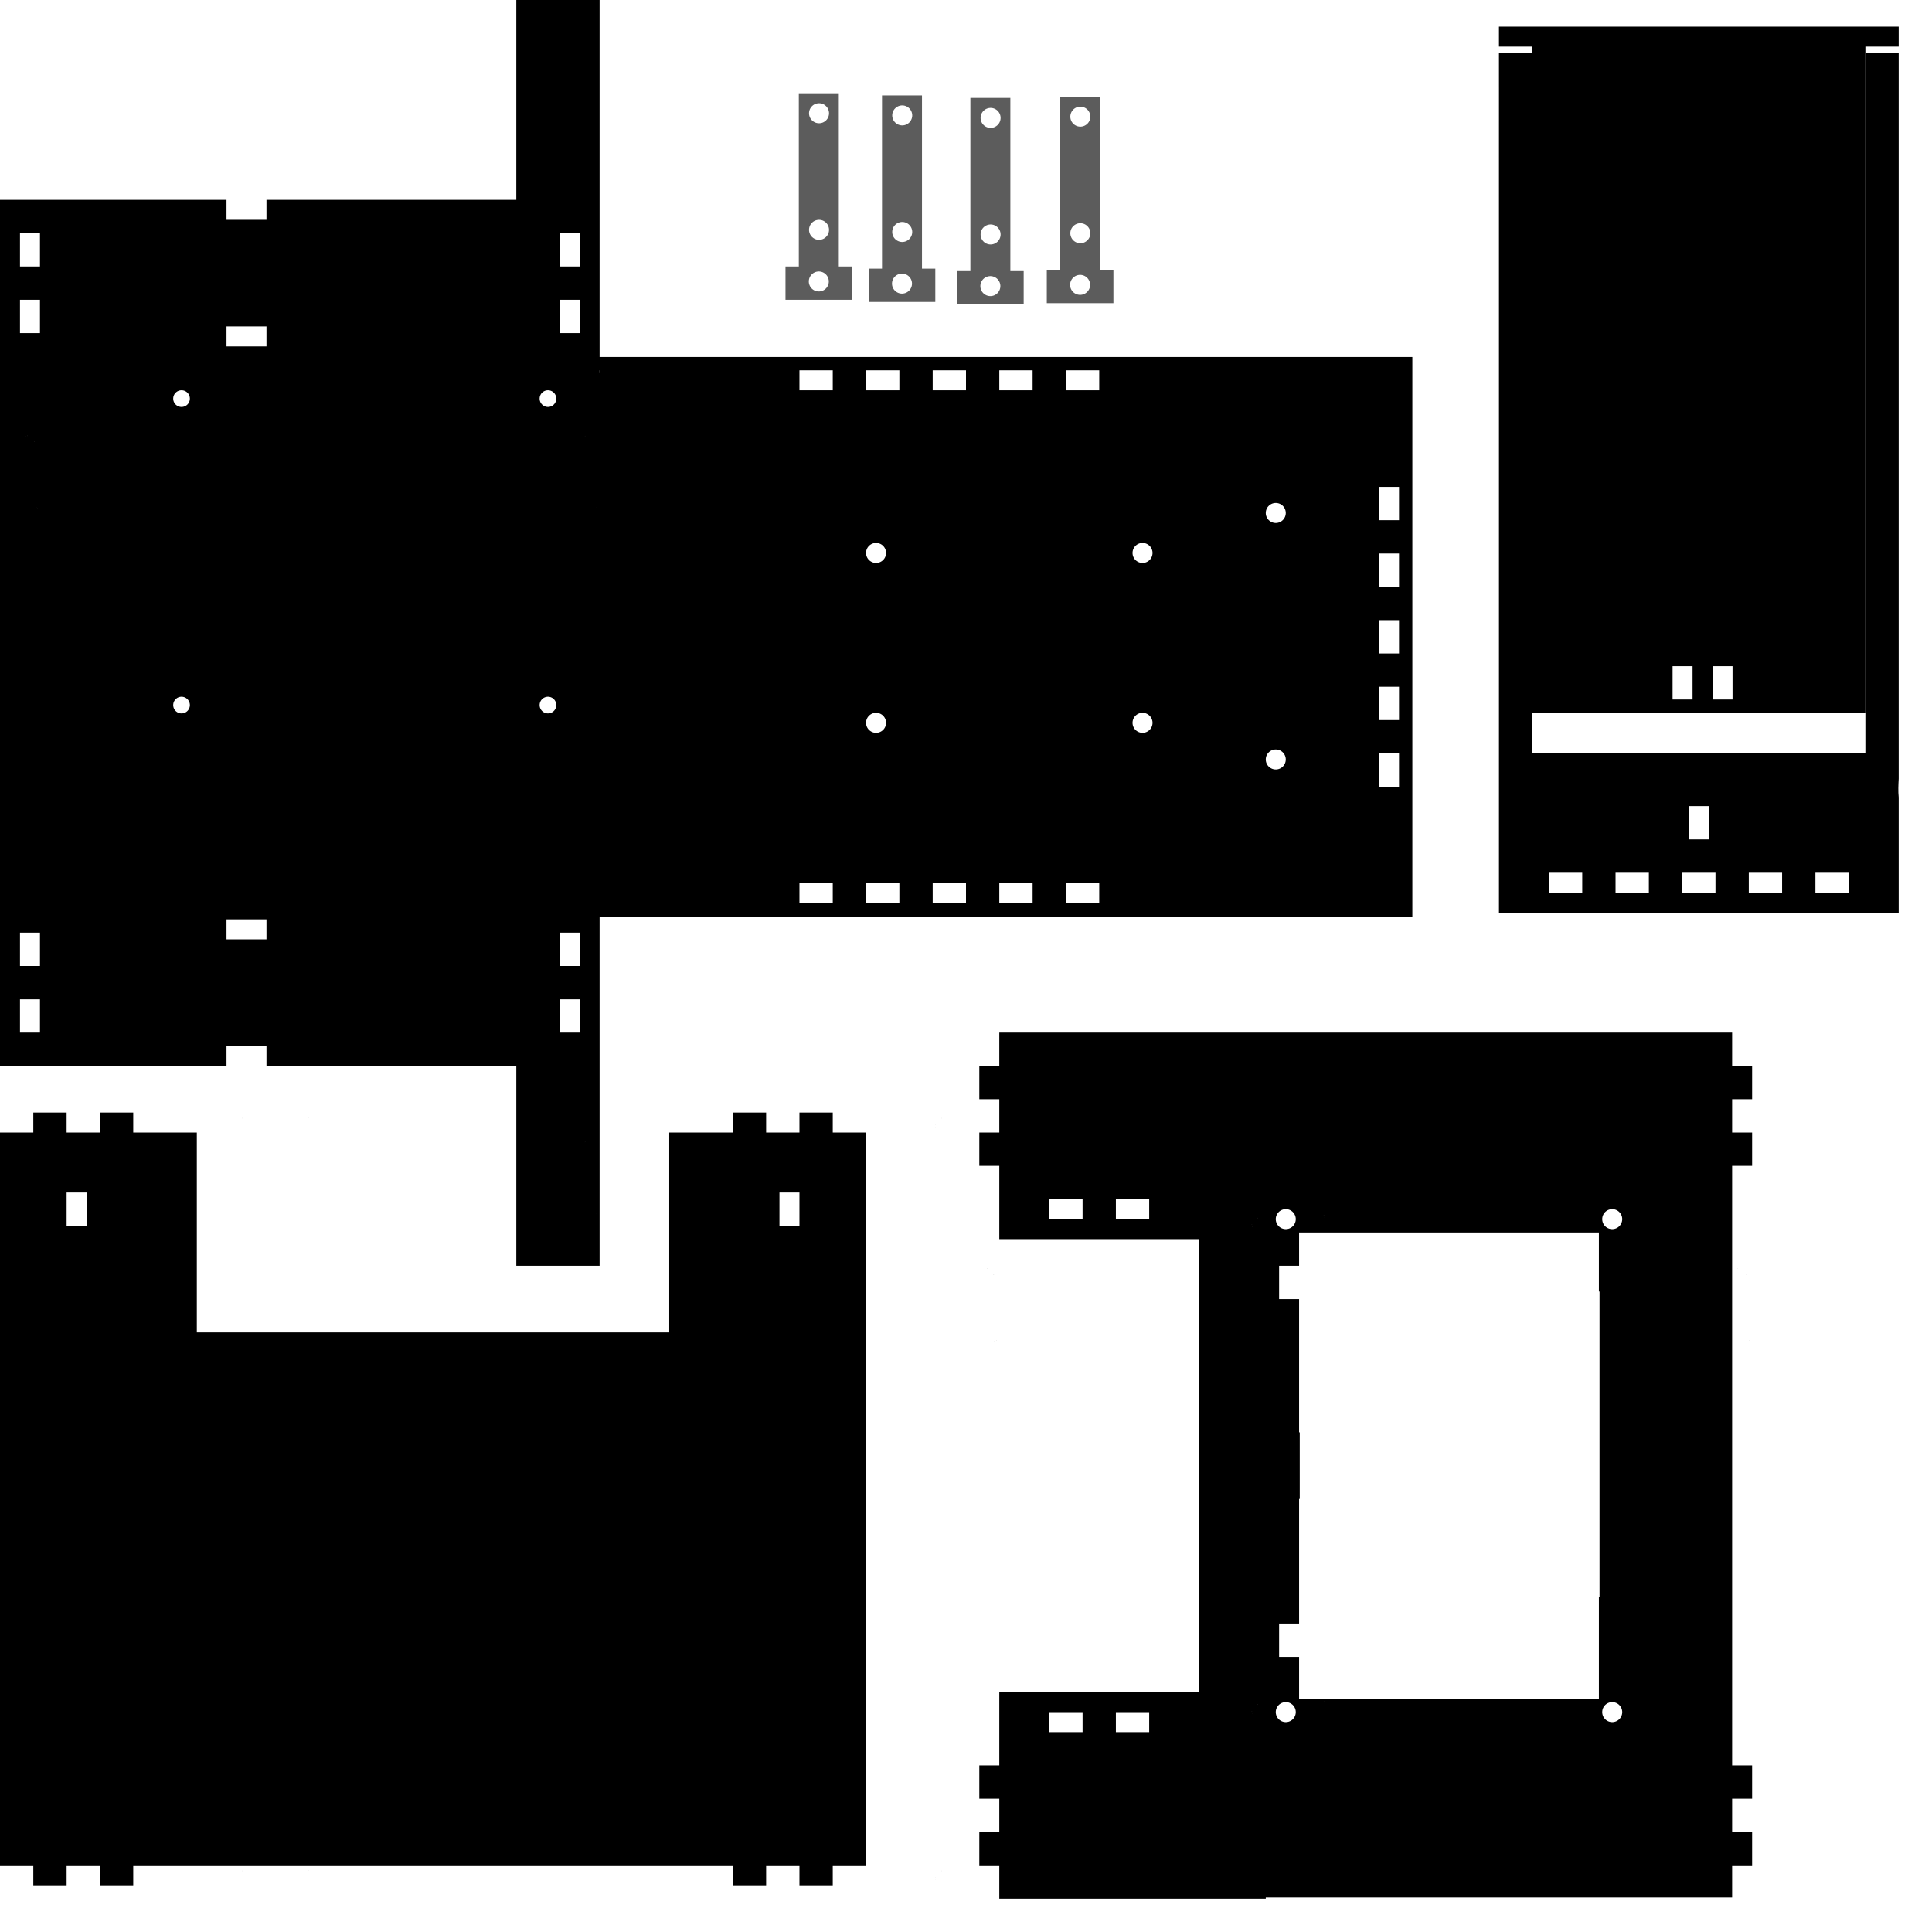 <?xml version="1.0" encoding="UTF-8" standalone="no"?>
<!-- Created with Inkscape (http://www.inkscape.org/) -->

<svg
   width="290mm"
   height="290mm"
   viewBox="0 0 290 290"
   version="1.1"
   id="svg1"
   inkscape:version="1.3 (0e150ed6c4, 2023-07-21)"
   sodipodi:docname="artefact 3.B dans la vago 4.0 (decoupe bois) part 1.svg"
   xmlns:inkscape="http://www.inkscape.org/namespaces/inkscape"
   xmlns:sodipodi="http://sodipodi.sourceforge.net/DTD/sodipodi-0.dtd"
   xmlns:xlink="http://www.w3.org/1999/xlink"
   xmlns="http://www.w3.org/2000/svg"
   xmlns:svg="http://www.w3.org/2000/svg">
  <sodipodi:namedview
     id="namedview1"
     pagecolor="#ffffff"
     bordercolor="#111111"
     borderopacity="1"
     inkscape:showpageshadow="0"
     inkscape:pageopacity="0"
     inkscape:pagecheckerboard="1"
     inkscape:deskcolor="#d1d1d1"
     inkscape:document-units="mm"
     showguides="true"
     inkscape:zoom="0.25"
     inkscape:cx="212"
     inkscape:cy="546"
     inkscape:window-width="1366"
     inkscape:window-height="705"
     inkscape:window-x="-8"
     inkscape:window-y="-8"
     inkscape:window-maximized="1"
     inkscape:current-layer="g8"
     showgrid="false" />
  <defs
     id="defs1">
    <clipPath
       clipPathUnits="userSpaceOnUse"
       id="clipPath16">
      <use
         x="0"
         y="0"
         xlink:href="#g15"
         id="use16" />
    </clipPath>
    <inkscape:path-effect
       effect="fill_between_many"
       method="originald"
       linkedpaths="#g16,0,1|"
       id="path-effect9" />
    <clipPath
       clipPathUnits="userSpaceOnUse"
       id="clipPath5">
      <g
         id="g6"
         transform="translate(1.2718286e-7,16.83)">
        <g
           inkscape:label="Clip"
           id="use5"
           transform="translate(-1.2718286e-7,-16.83)"
           clip-path="url(#clipPath5)">
          <g
             id="g7"
             transform="translate(0,-20.616)">
            <path
               id="path6"
               style="stroke-width:0.283"
               d="M 90.038,76.203 H 210.038 V 156.203 H 90.038 Z M 77.5,20.616 V 50.616 H 0 v 40 50 40 h 77.5 v 30 H 90 V 140.616 H 210 V 90.616 H 90 V 20.616 Z" />
            <rect
               style="fill:#000000;stroke-width:0.265"
               id="rect6"
               width="121.173"
               height="62.269"
               x="88.776"
               y="88.355" />
          </g>
        </g>
      </g>
    </clipPath>
  </defs>
  <g
     inkscape:label="Calque 1"
     inkscape:groupmode="layer"
     id="layer1">
    <path
       inkscape:original-d="M 0,0"
       inkscape:path-effect="#path-effect9"
       d="M 0,0"
       id="path9" />
    <g
       id="g16"
       clip-path="url(#clipPath16)"
       transform="translate(0,-17.75)">
      <g
         inkscape:label="Clip"
         id="g15" />
    </g>
    <rect
       style="fill:#000000;stroke-width:0.265"
       id="rect10"
       width="77.5"
       x="75.14"
       y="8.7" />
    <path
       id="rect16"
       style="stroke-width:0.288"
       d="M 5 167 L 5 170 L 0 170 L 0 280 L 5 280 L 5 283 L 10 283 L 10 280 L 15 280 L 15 283 L 20 283 L 20 280 L 110 280 L 110 283 L 115 283 L 115 280 L 120 280 L 120 283 L 125 283 L 125 280 L 130 280 L 130 170 L 125 170 L 125 167 L 120 167 L 120 170 L 115 170 L 115 167 L 110 167 L 110 170 L 100.454 170 L 100.454 200 L 29.545 200 L 29.545 170 L 20 170 L 20 167 L 15 167 L 15 170 L 10 170 L 10 167 L 5 167 z M 46.231 167.344 C 46.232 167.332 46.198 167.464 46.198 167.478 L 46.199 167.478 C 46.199 167.478 46.199 167.477 46.199 167.477 C 46.2 167.479 46.204 167.468 46.216 167.433 C 46.216 167.432 46.216 167.433 46.216 167.432 C 46.221 167.403 46.227 167.373 46.231 167.344 z M 151.232 167.344 C 151.232 167.332 151.198 167.464 151.199 167.478 C 151.199 167.478 151.199 167.477 151.2 167.477 C 151.2 167.479 151.205 167.468 151.216 167.433 C 151.216 167.432 151.216 167.433 151.217 167.432 C 151.222 167.403 151.228 167.373 151.232 167.344 z M 36.308 167.801 L 36.308 167.802 C 36.309 167.838 36.315 167.874 36.32 167.91 C 36.321 167.901 36.322 167.892 36.323 167.883 C 36.325 167.858 36.323 167.833 36.318 167.808 C 36.317 167.804 36.308 167.797 36.308 167.801 z M 141.309 167.801 L 141.308 167.802 C 141.309 167.838 141.315 167.874 141.32 167.91 C 141.32 167.901 141.323 167.892 141.324 167.883 C 141.326 167.858 141.323 167.833 141.317 167.808 C 141.316 167.804 141.309 167.797 141.309 167.801 z M 46.36 167.805 C 46.351 167.804 46.323 167.805 46.272 167.807 C 46.294 167.81 46.315 167.815 46.338 167.816 C 46.362 167.809 46.37 167.805 46.36 167.805 z M 151.361 167.805 C 151.351 167.804 151.323 167.805 151.272 167.807 C 151.294 167.81 151.315 167.815 151.338 167.816 C 151.361 167.809 151.37 167.805 151.361 167.805 z M 35.399 168.851 C 35.383 168.852 35.367 168.855 35.351 168.857 C 35.385 168.863 35.419 168.867 35.448 168.859 C 35.463 168.854 35.416 168.85 35.399 168.851 z M 35.351 168.857 C 35.35 168.857 35.349 168.857 35.348 168.857 L 35.348 168.857 C 35.349 168.857 35.35 168.857 35.351 168.857 z M 140.4 168.851 C 140.384 168.852 140.368 168.855 140.352 168.857 C 140.385 168.863 140.419 168.867 140.448 168.859 C 140.463 168.854 140.416 168.85 140.4 168.851 z M 140.352 168.857 C 140.351 168.857 140.35 168.857 140.348 168.857 L 140.348 168.857 C 140.349 168.857 140.35 168.857 140.352 168.857 z M 35.417 169.125 C 35.429 169.165 35.442 169.2 35.456 169.217 C 35.45 169.198 35.448 169.177 35.439 169.16 C 35.432 169.148 35.424 169.137 35.417 169.125 z M 140.417 169.125 C 140.429 169.165 140.442 169.2 140.456 169.217 C 140.45 169.198 140.448 169.177 140.439 169.16 C 140.432 169.148 140.424 169.137 140.417 169.125 z M 38.301 169.742 C 38.3 169.746 38.301 169.751 38.301 169.755 C 38.302 169.758 38.303 169.769 38.303 169.765 C 38.303 169.757 38.301 169.75 38.301 169.742 z M 143.3 169.742 C 143.3 169.746 143.3 169.751 143.3 169.755 C 143.301 169.758 143.303 169.769 143.303 169.765 C 143.303 169.757 143.3 169.75 143.3 169.742 z M 10 179 L 13 179 L 13 184 L 10 184 L 10 179 z M 117 179 L 120 179 L 120 184 L 117 184 L 117 179 z M 46.231 280.344 C 46.232 280.332 46.198 280.464 46.198 280.478 L 46.199 280.478 C 46.199 280.478 46.199 280.477 46.199 280.477 C 46.2 280.479 46.204 280.468 46.216 280.433 C 46.216 280.432 46.216 280.433 46.216 280.432 C 46.221 280.402 46.227 280.373 46.231 280.344 z M 151.232 280.344 C 151.232 280.332 151.198 280.464 151.199 280.478 C 151.199 280.478 151.199 280.477 151.2 280.477 C 151.2 280.479 151.205 280.468 151.216 280.433 C 151.216 280.432 151.216 280.433 151.217 280.432 C 151.222 280.402 151.228 280.373 151.232 280.344 z M 36.308 280.801 C 36.309 280.838 36.315 280.873 36.32 280.909 C 36.321 280.9 36.322 280.892 36.323 280.883 C 36.325 280.858 36.323 280.833 36.318 280.809 C 36.317 280.805 36.308 280.797 36.308 280.801 z M 141.308 280.801 C 141.309 280.838 141.315 280.873 141.32 280.909 C 141.32 280.9 141.323 280.892 141.324 280.883 C 141.326 280.858 141.323 280.833 141.317 280.809 C 141.316 280.805 141.309 280.797 141.309 280.801 L 141.308 280.801 z M 46.36 280.805 C 46.351 280.805 46.323 280.806 46.272 280.808 C 46.294 280.811 46.315 280.815 46.338 280.816 C 46.362 280.808 46.37 280.806 46.36 280.805 z M 151.361 280.805 C 151.351 280.805 151.323 280.806 151.272 280.808 C 151.294 280.811 151.315 280.815 151.338 280.816 C 151.361 280.808 151.37 280.806 151.361 280.805 z M 35.399 281.851 C 35.384 281.852 35.369 281.855 35.354 281.857 C 35.387 281.863 35.42 281.867 35.448 281.859 C 35.463 281.854 35.416 281.85 35.399 281.851 z M 35.354 281.857 C 35.352 281.857 35.35 281.858 35.348 281.857 L 35.348 281.858 C 35.35 281.858 35.352 281.858 35.354 281.857 z M 140.4 281.851 C 140.384 281.852 140.369 281.855 140.354 281.857 C 140.387 281.863 140.42 281.867 140.448 281.859 C 140.463 281.854 140.416 281.85 140.4 281.851 z M 140.354 281.857 C 140.352 281.857 140.35 281.858 140.348 281.857 L 140.348 281.858 C 140.35 281.858 140.352 281.858 140.354 281.857 z M 35.417 282.125 C 35.429 282.165 35.442 282.201 35.456 282.217 C 35.45 282.198 35.448 282.178 35.439 282.161 C 35.432 282.148 35.424 282.137 35.417 282.125 z M 140.417 282.125 C 140.429 282.165 140.442 282.201 140.456 282.217 C 140.45 282.198 140.448 282.178 140.439 282.161 C 140.432 282.148 140.424 282.137 140.417 282.125 z M 38.301 282.742 C 38.3 282.746 38.301 282.751 38.301 282.755 C 38.302 282.759 38.303 282.77 38.303 282.766 C 38.303 282.758 38.301 282.75 38.301 282.742 z M 143.3 282.742 C 143.3 282.746 143.3 282.751 143.3 282.755 C 143.301 282.759 143.303 282.77 143.303 282.766 C 143.303 282.758 143.3 282.75 143.3 282.742 z " />
    <path
       id="path21"
       style="stroke-width:0.287"
       d="M 150 155 L 150 155.18 L 150 184.505 L 150 185 L 150 186 L 180 186 L 180 185 L 180 185 L 180 195.125 L 180 245.056 L 180 255 L 180 255 L 180 254 L 150 254 L 150 255 L 150 255.316 L 150 284.82 L 150 285 L 190 285 L 190 284.82 L 260 284.82 L 260 280 L 263 280 L 263 275 L 260 275 L 260 270 L 263 270 L 263 265 L 260 265 L 260 175 L 263 175 L 263 170 L 260 170 L 260 165 L 263 165 L 263 160 L 260 160 L 260 155 L 150 155 z M 147 160 L 147 165 L 150 165 L 150 160 L 147 160 z M 147 170 L 147 175 L 150 175 L 150 170 L 147 170 z M 157.5 180 L 162.5 180 L 162.5 183 L 157.5 183 L 157.5 180 z M 167.5 180 L 172.5 180 L 172.5 183 L 167.5 183 L 167.5 180 z M 193.001 181.5 A 1.5 1.5 0 0 1 194.501 183 A 1.5 1.5 0 0 1 193.001 184.5 A 1.5 1.5 0 0 1 191.5 183 A 1.5 1.5 0 0 1 193.001 181.5 z M 242.001 181.5 A 1.5 1.5 0 0 1 243.501 183 A 1.5 1.5 0 0 1 242.001 184.5 A 1.5 1.5 0 0 1 240.501 183 A 1.5 1.5 0 0 1 242.001 181.5 z M 198.731 182.35 C 198.727 182.378 198.721 182.405 198.717 182.432 C 198.716 182.433 198.716 182.432 198.716 182.433 C 198.705 182.468 198.7 182.479 198.7 182.477 C 198.699 182.478 198.699 182.478 198.698 182.478 C 198.698 182.465 198.728 182.351 198.731 182.35 z M 188.809 182.802 C 188.809 182.798 188.817 182.805 188.818 182.809 C 188.823 182.833 188.826 182.859 188.824 182.883 C 188.823 182.892 188.821 182.901 188.82 182.91 C 188.816 182.874 188.81 182.838 188.809 182.802 z M 198.861 182.805 C 198.871 182.806 198.861 182.808 198.837 182.816 C 198.815 182.815 198.794 182.811 198.772 182.808 C 198.823 182.806 198.851 182.805 198.861 182.805 z M 187.9 183.852 L 187.9 183.852 C 187.917 183.851 187.963 183.855 187.948 183.86 C 187.92 183.868 187.887 183.863 187.855 183.858 C 187.853 183.858 187.851 183.858 187.848 183.859 L 187.848 183.858 C 187.85 183.858 187.852 183.857 187.855 183.858 C 187.87 183.856 187.885 183.853 187.9 183.852 z M 187.917 184.125 C 187.924 184.137 187.932 184.149 187.939 184.161 C 187.948 184.179 187.95 184.199 187.956 184.218 C 187.943 184.201 187.929 184.165 187.917 184.125 z M 190.8 184.743 C 190.8 184.751 190.803 184.758 190.803 184.767 C 190.803 184.77 190.801 184.76 190.8 184.755 C 190.8 184.751 190.8 184.747 190.8 184.743 z M 195 185.001 L 240 185.001 L 240 193.869 L 240.095 193.869 L 240.095 239.729 L 240 239.729 L 240 255 L 195 255 L 195 248.711 L 192 248.711 L 192 243.711 L 195 243.711 L 195 225.001 L 195.096 225.001 L 195.096 215 L 195 215 L 195 195 L 192 195 L 192 190 L 195 190 L 195 185.001 z M 261.142 190.348 C 261.142 190.35 261.142 190.353 261.143 190.355 C 261.143 190.352 261.142 190.35 261.143 190.348 L 261.142 190.348 z M 261.143 190.355 C 261.137 190.387 261.133 190.42 261.141 190.448 C 261.146 190.463 261.149 190.416 261.148 190.4 C 261.148 190.385 261.145 190.37 261.143 190.355 z M 148.141 190.349 C 148.142 190.351 148.142 190.352 148.142 190.354 C 148.143 190.352 148.142 190.351 148.142 190.349 L 148.141 190.349 z M 148.142 190.354 C 148.137 190.387 148.133 190.42 148.141 190.448 C 148.146 190.463 148.15 190.416 148.149 190.4 C 148.148 190.385 148.144 190.369 148.142 190.354 z M 147.875 190.417 C 147.835 190.429 147.799 190.442 147.783 190.456 C 147.801 190.45 147.822 190.448 147.839 190.439 C 147.851 190.432 147.862 190.424 147.875 190.417 z M 260.875 190.417 C 260.835 190.429 260.799 190.442 260.783 190.456 C 260.802 190.45 260.822 190.448 260.839 190.439 C 260.852 190.432 260.863 190.424 260.875 190.417 z M 149.198 191.308 C 149.162 191.309 149.126 191.315 149.09 191.32 C 149.099 191.321 149.108 191.323 149.116 191.324 C 149.141 191.326 149.166 191.323 149.191 191.318 C 149.195 191.317 149.203 191.309 149.198 191.309 L 149.198 191.308 z M 262.198 191.308 C 262.162 191.309 262.126 191.315 262.09 191.32 C 262.099 191.321 262.108 191.323 262.117 191.324 C 262.142 191.326 262.167 191.323 262.191 191.318 C 262.195 191.317 262.202 191.309 262.198 191.309 L 262.198 191.308 z M 147.245 193.3 C 147.241 193.301 147.23 193.303 147.234 193.303 C 147.242 193.303 147.249 193.3 147.258 193.3 C 147.254 193.3 147.249 193.3 147.245 193.3 z M 260.245 193.3 C 260.241 193.301 260.23 193.303 260.234 193.303 C 260.242 193.303 260.25 193.3 260.258 193.3 C 260.254 193.3 260.249 193.3 260.245 193.3 z M 149.522 201.199 C 149.522 201.199 149.522 201.199 149.523 201.2 C 149.521 201.201 149.532 201.205 149.567 201.216 C 149.567 201.216 149.567 201.216 149.568 201.217 C 149.597 201.222 149.626 201.228 149.656 201.232 C 149.668 201.232 149.535 201.198 149.522 201.199 z M 262.522 201.199 C 262.522 201.199 262.523 201.199 262.523 201.2 C 262.521 201.201 262.532 201.205 262.567 201.216 C 262.568 201.216 262.567 201.216 262.568 201.217 C 262.598 201.222 262.627 201.228 262.656 201.232 C 262.668 201.232 262.536 201.198 262.522 201.199 z M 149.192 201.272 C 149.189 201.294 149.185 201.315 149.184 201.338 C 149.199 201.385 149.195 201.373 149.192 201.272 z M 262.192 201.272 C 262.189 201.294 262.185 201.315 262.184 201.338 C 262.199 201.385 262.195 201.373 262.192 201.272 z M 198.731 255.35 C 198.727 255.377 198.721 255.404 198.717 255.432 C 198.716 255.433 198.716 255.432 198.716 255.433 C 198.705 255.468 198.7 255.479 198.7 255.477 C 198.699 255.477 198.699 255.478 198.698 255.478 C 198.698 255.465 198.728 255.351 198.731 255.35 z M 193.001 255.5 A 1.5 1.5 0 0 1 194.501 257 A 1.5 1.5 0 0 1 193.001 258.5 A 1.5 1.5 0 0 1 191.5 257 A 1.5 1.5 0 0 1 193.001 255.5 z M 242.001 255.5 A 1.5 1.5 0 0 1 243.501 257 A 1.5 1.5 0 0 1 242.001 258.5 A 1.5 1.5 0 0 1 240.501 257 A 1.5 1.5 0 0 1 242.001 255.5 z M 188.809 255.802 C 188.809 255.798 188.817 255.805 188.818 255.809 C 188.823 255.834 188.826 255.859 188.824 255.884 C 188.823 255.893 188.821 255.901 188.82 255.91 C 188.816 255.874 188.81 255.838 188.809 255.802 z M 198.861 255.806 C 198.871 255.806 198.861 255.809 198.837 255.816 C 198.815 255.815 198.794 255.812 198.772 255.809 C 198.823 255.807 198.851 255.806 198.861 255.806 z M 187.9 256.852 L 187.9 256.852 C 187.917 256.851 187.963 256.855 187.948 256.86 C 187.92 256.868 187.888 256.863 187.855 256.858 C 187.853 256.859 187.851 256.859 187.848 256.859 L 187.848 256.858 C 187.85 256.859 187.852 256.858 187.855 256.858 C 187.87 256.856 187.885 256.853 187.9 256.852 z M 157.5 257 L 162.5 257 L 162.5 260 L 157.5 260 L 157.5 257 z M 167.5 257 L 172.5 257 L 172.5 260 L 167.5 260 L 167.5 257 z M 187.917 257.125 C 187.924 257.138 187.932 257.149 187.939 257.161 C 187.948 257.178 187.95 257.199 187.956 257.217 C 187.943 257.201 187.929 257.165 187.917 257.125 z M 190.8 257.742 C 190.8 257.75 190.803 257.758 190.803 257.766 C 190.803 257.77 190.801 257.759 190.8 257.755 C 190.8 257.751 190.8 257.746 190.8 257.742 z M 147 265 L 147 270.001 L 150 270.001 L 150 265 L 147 265 z M 147 275 L 147 280 L 150 280 L 150 275 L 147 275 z M 261.142 295.348 C 261.142 295.35 261.142 295.352 261.143 295.355 C 261.143 295.352 261.142 295.35 261.143 295.348 L 261.142 295.348 z M 261.143 295.355 C 261.137 295.387 261.133 295.42 261.141 295.448 C 261.146 295.463 261.149 295.416 261.148 295.4 C 261.148 295.385 261.145 295.37 261.143 295.355 z M 148.141 295.348 C 148.142 295.35 148.142 295.352 148.142 295.354 C 148.143 295.352 148.142 295.35 148.142 295.348 L 148.141 295.348 z M 148.142 295.355 C 148.137 295.387 148.133 295.42 148.141 295.448 C 148.146 295.464 148.15 295.416 148.149 295.4 C 148.148 295.385 148.144 295.37 148.142 295.355 z M 260.875 295.417 C 260.835 295.429 260.799 295.442 260.783 295.456 C 260.802 295.45 260.822 295.448 260.839 295.439 C 260.852 295.432 260.863 295.423 260.875 295.417 z M 147.875 295.417 C 147.835 295.429 147.799 295.443 147.783 295.456 C 147.801 295.45 147.822 295.448 147.839 295.439 C 147.851 295.432 147.862 295.424 147.875 295.417 z M 262.198 296.308 C 262.162 296.309 262.126 296.315 262.09 296.319 C 262.099 296.32 262.108 296.323 262.117 296.324 C 262.142 296.326 262.167 296.323 262.191 296.317 C 262.195 296.316 262.202 296.309 262.198 296.309 L 262.198 296.308 z M 149.198 296.309 C 149.162 296.309 149.126 296.315 149.09 296.32 C 149.099 296.321 149.108 296.323 149.116 296.324 C 149.141 296.326 149.166 296.323 149.191 296.318 C 149.195 296.317 149.203 296.309 149.198 296.309 z M 260.245 298.3 C 260.241 298.301 260.23 298.303 260.234 298.303 C 260.242 298.303 260.25 298.3 260.258 298.3 C 260.254 298.3 260.249 298.3 260.245 298.3 z M 147.245 298.301 C 147.241 298.302 147.23 298.303 147.234 298.303 C 147.242 298.303 147.249 298.301 147.258 298.301 C 147.254 298.301 147.249 298.301 147.245 298.301 z M 149.522 306.198 L 149.522 306.199 C 149.522 306.199 149.522 306.2 149.523 306.2 C 149.521 306.201 149.532 306.204 149.567 306.216 C 149.567 306.216 149.567 306.217 149.568 306.217 C 149.597 306.222 149.626 306.228 149.656 306.232 C 149.668 306.232 149.535 306.198 149.522 306.198 z M 262.522 306.198 C 262.522 306.199 262.523 306.199 262.523 306.199 C 262.521 306.2 262.532 306.204 262.567 306.216 C 262.568 306.216 262.567 306.216 262.568 306.216 C 262.598 306.221 262.627 306.228 262.656 306.231 C 262.668 306.232 262.536 306.198 262.522 306.198 z M 262.192 306.272 C 262.189 306.294 262.185 306.315 262.184 306.337 C 262.199 306.385 262.195 306.373 262.192 306.272 z M 149.192 306.272 C 149.189 306.294 149.185 306.315 149.184 306.338 C 149.199 306.386 149.195 306.374 149.192 306.272 z " />
    <path
       id="rect18"
       style="stroke-width:0.245"
       d="M 225 8 L 225 13 L 225 13.001 L 225.001 13.001 L 225.001 18 L 225 18 L 225 134 L 225 134.001 L 225 137 L 285 137 L 285 134 L 285 134 L 285 119.709 C 284.906 118.773 284.949 117.829 285 116.886 L 285 18 L 285 13.001 L 285 13 L 285 13 L 285 8 L 280 8 L 280 13 L 230 13 L 230 8 L 225 8 z M 230.001 13.001 L 280 13.001 L 280 113.001 L 230.001 113.001 L 230.001 13.001 z M 290 13.914 L 290 18 L 290 18 L 290 13.916 C 290 13.915 290 13.914 290 13.914 z M 253.56 121.001 L 256.56 121.001 L 256.56 126.001 L 253.56 126.001 L 253.56 121.001 z M 232.5 131 L 237.5 131 L 237.5 134 L 232.5 134 L 232.5 131 z M 242.5 131 L 247.5 131 L 247.5 134 L 242.5 134 L 242.5 131 z M 252.5 131 L 257.5 131 L 257.5 134 L 252.5 134 L 252.5 131 z M 262.5 131 L 267.5 131 L 267.5 134 L 262.5 134 L 262.5 131 z M 272.5 131 L 277.5 131 L 277.5 134 L 272.5 134 L 272.5 131 z " />
    <path
       id="path20"
       style="stroke-width:0.252"
       d="M 225 4 L 225 7 L 230 7 L 230 107 L 280 107 L 280 7 L 285 7 L 285 4 L 225 4 z M 251.06 100 L 254.06 100 L 254.06 105 L 251.06 105 L 251.06 100 z M 257.06 100 L 260.06 100 L 260.06 105 L 257.06 105 L 257.06 100 z " />
    <g
       id="g8"
       inkscape:groupmode="layer">
      <path
         id="path4"
         style="stroke-width:0.314"
         d="M 77.5 0 L 77.5 30 L 40 30 L 40 33 L 34 33 L 34 30 L 0 30 L 0 70 L 0 120 L 0 160 L 34 160 L 34 157 L 40 157 L 40 160 L 77.5 160 L 77.5 190 L 90 190 L 90 156 L 90 155 L 90 150 L 90 145 L 90 140 L 90 137.58 L 210 137.58 L 210 137.587 L 212 137.587 L 212 53.587 L 210 53.587 L 90 53.587 L 90 50 L 90 45 L 90 40 L 90 35 L 90 0 L 77.5 0 z M 3 35 L 6 35 L 6 40 L 3 40 L 3 35 z M 84 35 L 87 35 L 87 40 L 84 40 L 84 35 z M 3 45 L 6 45 L 6 50 L 3 50 L 3 45 z M 84 45 L 87 45 L 87 50 L 84 50 L 84 45 z M 34 49 L 40 49 L 40 52 L 34 52 L 34 49 z M 90 55.587 L 90.038 55.587 L 90.038 56 L 90 56 L 90 55.587 z M 120 55.587 L 125 55.587 L 125 58.587 L 120 58.587 L 120 55.587 z M 130 55.587 L 135 55.587 L 135 58.587 L 130 58.587 L 130 55.587 z M 140 55.587 L 145 55.587 L 145 58.587 L 140 58.587 L 140 55.587 z M 150 55.587 L 155 55.587 L 155 58.587 L 150 58.587 L 150 55.587 z M 160 55.587 L 165 55.587 L 165 58.587 L 160 58.587 L 160 55.587 z M 27.25 58.587 A 1.25 1.25 0 0 1 28.5 59.837 A 1.25 1.25 0 0 1 27.25 61.087 A 1.25 1.25 0 0 1 26 59.837 A 1.25 1.25 0 0 1 27.25 58.587 z M 82.25 58.587 A 1.25 1.25 0 0 1 83.5 59.837 A 1.25 1.25 0 0 1 82.25 61.087 A 1.25 1.25 0 0 1 81 59.837 A 1.25 1.25 0 0 1 82.25 58.587 z M 4.141 65.348 L 4.142 65.348 C 4.142 65.35 4.143 65.352 4.142 65.354 C 4.144 65.369 4.148 65.384 4.149 65.4 C 4.15 65.416 4.145 65.463 4.14 65.448 C 4.132 65.42 4.137 65.387 4.142 65.354 C 4.142 65.352 4.142 65.35 4.141 65.348 z M 88.141 65.348 L 88.142 65.348 C 88.142 65.35 88.143 65.352 88.142 65.354 C 88.145 65.369 88.148 65.384 88.149 65.4 C 88.15 65.416 88.145 65.463 88.14 65.448 C 88.132 65.42 88.137 65.387 88.142 65.354 C 88.142 65.352 88.142 65.35 88.141 65.348 z M 3.875 65.417 C 3.862 65.424 3.851 65.432 3.839 65.439 C 3.822 65.448 3.801 65.45 3.783 65.456 C 3.799 65.442 3.835 65.429 3.875 65.417 z M 87.875 65.417 C 87.862 65.424 87.851 65.432 87.839 65.439 C 87.822 65.448 87.801 65.45 87.783 65.456 C 87.799 65.442 87.835 65.429 87.875 65.417 z M 5.198 66.308 L 5.198 66.309 C 5.202 66.309 5.195 66.316 5.191 66.317 C 5.166 66.323 5.141 66.326 5.116 66.324 C 5.108 66.323 5.099 66.32 5.09 66.319 C 5.126 66.315 5.162 66.309 5.198 66.308 z M 89.198 66.308 L 89.198 66.309 C 89.202 66.309 89.195 66.316 89.191 66.317 C 89.166 66.323 89.141 66.326 89.117 66.324 C 89.108 66.323 89.099 66.32 89.09 66.319 C 89.126 66.315 89.162 66.309 89.198 66.308 z M 3.245 68.3 C 3.249 68.3 3.254 68.3 3.258 68.3 C 3.249 68.3 3.242 68.303 3.234 68.303 C 3.23 68.303 3.241 68.301 3.245 68.3 z M 87.245 68.3 C 87.249 68.3 87.254 68.3 87.258 68.3 C 87.249 68.3 87.242 68.303 87.234 68.303 C 87.23 68.303 87.241 68.301 87.245 68.3 z M 207 73.087 L 210 73.087 L 210 78.087 L 207 78.087 L 207 73.087 z M 191.5 75.5 A 1.5 1.5 0 0 1 193 77 A 1.5 1.5 0 0 1 191.5 78.5 A 1.5 1.5 0 0 1 190 77 A 1.5 1.5 0 0 1 191.5 75.5 z M 5.522 76.198 C 5.535 76.198 5.668 76.232 5.656 76.232 C 5.626 76.228 5.597 76.222 5.568 76.217 C 5.567 76.216 5.567 76.216 5.567 76.216 C 5.532 76.205 5.521 76.2 5.523 76.199 C 5.522 76.199 5.522 76.199 5.522 76.198 z M 89.522 76.198 C 89.535 76.198 89.668 76.232 89.656 76.232 C 89.626 76.228 89.597 76.222 89.568 76.217 C 89.567 76.216 89.567 76.216 89.567 76.216 C 89.532 76.205 89.521 76.2 89.523 76.199 C 89.522 76.199 89.522 76.199 89.522 76.198 z M 131.5 81.5 A 1.5 1.5 0 0 1 133 83 A 1.5 1.5 0 0 1 131.5 84.5 A 1.5 1.5 0 0 1 130 83 A 1.5 1.5 0 0 1 131.5 81.5 z M 171.5 81.5 A 1.5 1.5 0 0 1 173 83 A 1.5 1.5 0 0 1 171.5 84.5 A 1.5 1.5 0 0 1 170 83 A 1.5 1.5 0 0 1 171.5 81.5 z M 207 83.087 L 210 83.087 L 210 88.087 L 207 88.087 L 207 83.087 z M 207 93.087 L 210 93.087 L 210 98.087 L 207 98.087 L 207 93.087 z M 207 103.087 L 210 103.087 L 210 108.087 L 207 108.087 L 207 103.087 z M 27.25 104.587 A 1.25 1.25 0 0 1 28.5 105.837 A 1.25 1.25 0 0 1 27.25 107.087 A 1.25 1.25 0 0 1 26 105.837 A 1.25 1.25 0 0 1 27.25 104.587 z M 82.25 104.587 A 1.25 1.25 0 0 1 83.5 105.837 A 1.25 1.25 0 0 1 82.25 107.087 A 1.25 1.25 0 0 1 81 105.837 A 1.25 1.25 0 0 1 82.25 104.587 z M 131.5 107 A 1.5 1.5 0 0 1 133 108.5 A 1.5 1.5 0 0 1 131.5 110 A 1.5 1.5 0 0 1 130 108.5 A 1.5 1.5 0 0 1 131.5 107 z M 171.5 107 A 1.5 1.5 0 0 1 173 108.5 A 1.5 1.5 0 0 1 171.5 110 A 1.5 1.5 0 0 1 170 108.5 A 1.5 1.5 0 0 1 171.5 107 z M 191.5 112.5 A 1.5 1.5 0 0 1 193 114 A 1.5 1.5 0 0 1 191.5 115.5 A 1.5 1.5 0 0 1 190 114 A 1.5 1.5 0 0 1 191.5 112.5 z M 207 113.087 L 210 113.087 L 210 118.087 L 207 118.087 L 207 113.087 z M 120 132.59 L 125 132.59 L 125 135.58 L 120 135.58 L 120 132.59 z M 130 132.59 L 135 132.59 L 135 135.58 L 130 135.58 L 130 132.59 z M 140 132.59 L 145 132.59 L 145 135.58 L 140 135.58 L 140 132.59 z M 150 132.59 L 155 132.59 L 155 135.58 L 150 135.58 L 150 132.59 z M 160 132.59 L 165 132.59 L 165 135.58 L 160 135.58 L 160 132.59 z M 90 135.55 L 90.038 135.55 L 90.038 135.58 L 90 135.58 L 90 135.55 z M 34 138 L 40 138 L 40 141 L 34 141 L 34 138 z M 3 140 L 6 140 L 6 145 L 3 145 L 3 140 z M 84 140 L 87 140 L 87 145 L 84 145 L 84 140 z M 3 150 L 6 150 L 6 155 L 3 155 L 3 150 z M 84 150 L 87 150 L 87 155 L 84 155 L 84 150 z M 87 156 L 90 156 L 90 156 L 87 156 L 87 156 z M 88.141 171.348 L 88.142 171.348 C 88.142 171.35 88.143 171.352 88.142 171.354 C 88.145 171.369 88.148 171.385 88.149 171.4 C 88.15 171.416 88.145 171.463 88.14 171.448 C 88.132 171.42 88.137 171.387 88.142 171.354 C 88.142 171.353 88.142 171.35 88.141 171.348 z M 87.875 171.417 C 87.862 171.424 87.851 171.432 87.839 171.439 C 87.822 171.448 87.801 171.45 87.783 171.456 C 87.799 171.442 87.835 171.429 87.875 171.417 z M 89.198 172.308 L 89.198 172.308 C 89.202 172.308 89.195 172.316 89.191 172.317 C 89.166 172.322 89.141 172.325 89.117 172.323 C 89.108 172.322 89.099 172.32 89.09 172.319 C 89.126 172.315 89.162 172.309 89.198 172.308 z M 87.245 174.3 C 87.249 174.3 87.254 174.3 87.258 174.3 C 87.249 174.3 87.242 174.303 87.234 174.304 C 87.23 174.304 87.241 174.301 87.245 174.3 z M 89.522 182.198 C 89.535 182.198 89.668 182.232 89.656 182.231 C 89.626 182.227 89.597 182.221 89.568 182.216 C 89.567 182.216 89.567 182.216 89.567 182.216 C 89.532 182.204 89.521 182.201 89.523 182.2 C 89.522 182.199 89.522 182.199 89.522 182.199 L 89.522 182.198 z " />
    </g>
    <path
       id="rect12"
       style="fill:#000000;fill-opacity:0.639;stroke-width:0.265"
       d="M 119.906 14 L 119.906 15 L 119.906 40 L 117.906 40 L 117.906 45 L 119.906 45 L 125.907 45 L 127.906 45 L 127.906 40 L 125.907 40 L 125.907 15 L 125.907 14 L 119.906 14 z M 122.94 15.5 A 1.5 1.5 0 0 1 124.44 17 A 1.5 1.5 0 0 1 122.94 18.5 A 1.5 1.5 0 0 1 121.44 17 A 1.5 1.5 0 0 1 122.94 15.5 z M 122.94 33 A 1.5 1.5 0 0 1 124.44 34.5 A 1.5 1.5 0 0 1 122.94 36 A 1.5 1.5 0 0 1 121.44 34.5 A 1.5 1.5 0 0 1 122.94 33 z M 122.907 40.75 A 1.5 1.5 0 0 1 124.406 42.25 A 1.5 1.5 0 0 1 122.907 43.75 A 1.5 1.5 0 0 1 121.407 42.25 A 1.5 1.5 0 0 1 122.907 40.75 z " />
    <path
       id="rect12-0"
       style="fill:#000000;fill-opacity:0.639;stroke-width:0.265"
       d="m 132.394,14.322 v 1 25 h -2 v 5 h 2 6 2 v -5 h -2 V 15.322 14.322 Z m 3.034,1.5 a 1.5,1.5 0 0 1 1.5,1.5 1.5,1.5 0 0 1 -1.5,1.5 1.5,1.5 0 0 1 -1.5,-1.5 1.5,1.5 0 0 1 1.5,-1.5 z m 0,17.5 a 1.5,1.5 0 0 1 1.5,1.5 1.5,1.5 0 0 1 -1.5,1.5 1.5,1.5 0 0 1 -1.5,-1.5 1.5,1.5 0 0 1 1.5,-1.5 z m -0.034,7.75 a 1.5,1.5 0 0 1 1.5,1.5 1.5,1.5 0 0 1 -1.5,1.5 1.5,1.5 0 0 1 -1.5,-1.5 1.5,1.5 0 0 1 1.5,-1.5 z" />
    <path
       id="path1"
       style="fill:#000000;fill-opacity:0.639;stroke-width:0.265"
       d="m 145.659,14.696 v 1 25 h -2 v 5 h 2 6 2 v -5 h -2 V 15.696 14.696 Z m 3.034,1.5 a 1.5,1.5 0 0 1 1.5,1.5 1.5,1.5 0 0 1 -1.5,1.5 1.5,1.5 0 0 1 -1.5,-1.5 1.5,1.5 0 0 1 1.5,-1.5 z m 0,17.5 a 1.5,1.5 0 0 1 1.5,1.5 1.5,1.5 0 0 1 -1.5,1.5 1.5,1.5 0 0 1 -1.5,-1.5 1.5,1.5 0 0 1 1.5,-1.5 z m -0.034,7.75 a 1.5,1.5 0 0 1 1.5,1.5 1.5,1.5 0 0 1 -1.5,1.5 1.5,1.5 0 0 1 -1.5,-1.5 1.5,1.5 0 0 1 1.5,-1.5 z" />
    <path
       id="path2"
       style="fill:#000000;fill-opacity:0.639;stroke-width:0.265"
       d="m 159.129,14.509 v 1 25 h -2 v 5 h 2 6 2 v -5 h -2 V 15.509 14.509 Z m 3.034,1.5 a 1.5,1.5 0 0 1 1.5,1.5 1.5,1.5 0 0 1 -1.5,1.5 1.5,1.5 0 0 1 -1.5,-1.5 1.5,1.5 0 0 1 1.5,-1.5 z m 0,17.5 a 1.5,1.5 0 0 1 1.5,1.5 1.5,1.5 0 0 1 -1.5,1.5 1.5,1.5 0 0 1 -1.5,-1.5 1.5,1.5 0 0 1 1.5,-1.5 z m -0.034,7.75 a 1.5,1.5 0 0 1 1.5,1.5 1.5,1.5 0 0 1 -1.5,1.5 1.5,1.5 0 0 1 -1.5,-1.5 1.5,1.5 0 0 1 1.5,-1.5 z" />
  </g>
</svg>
